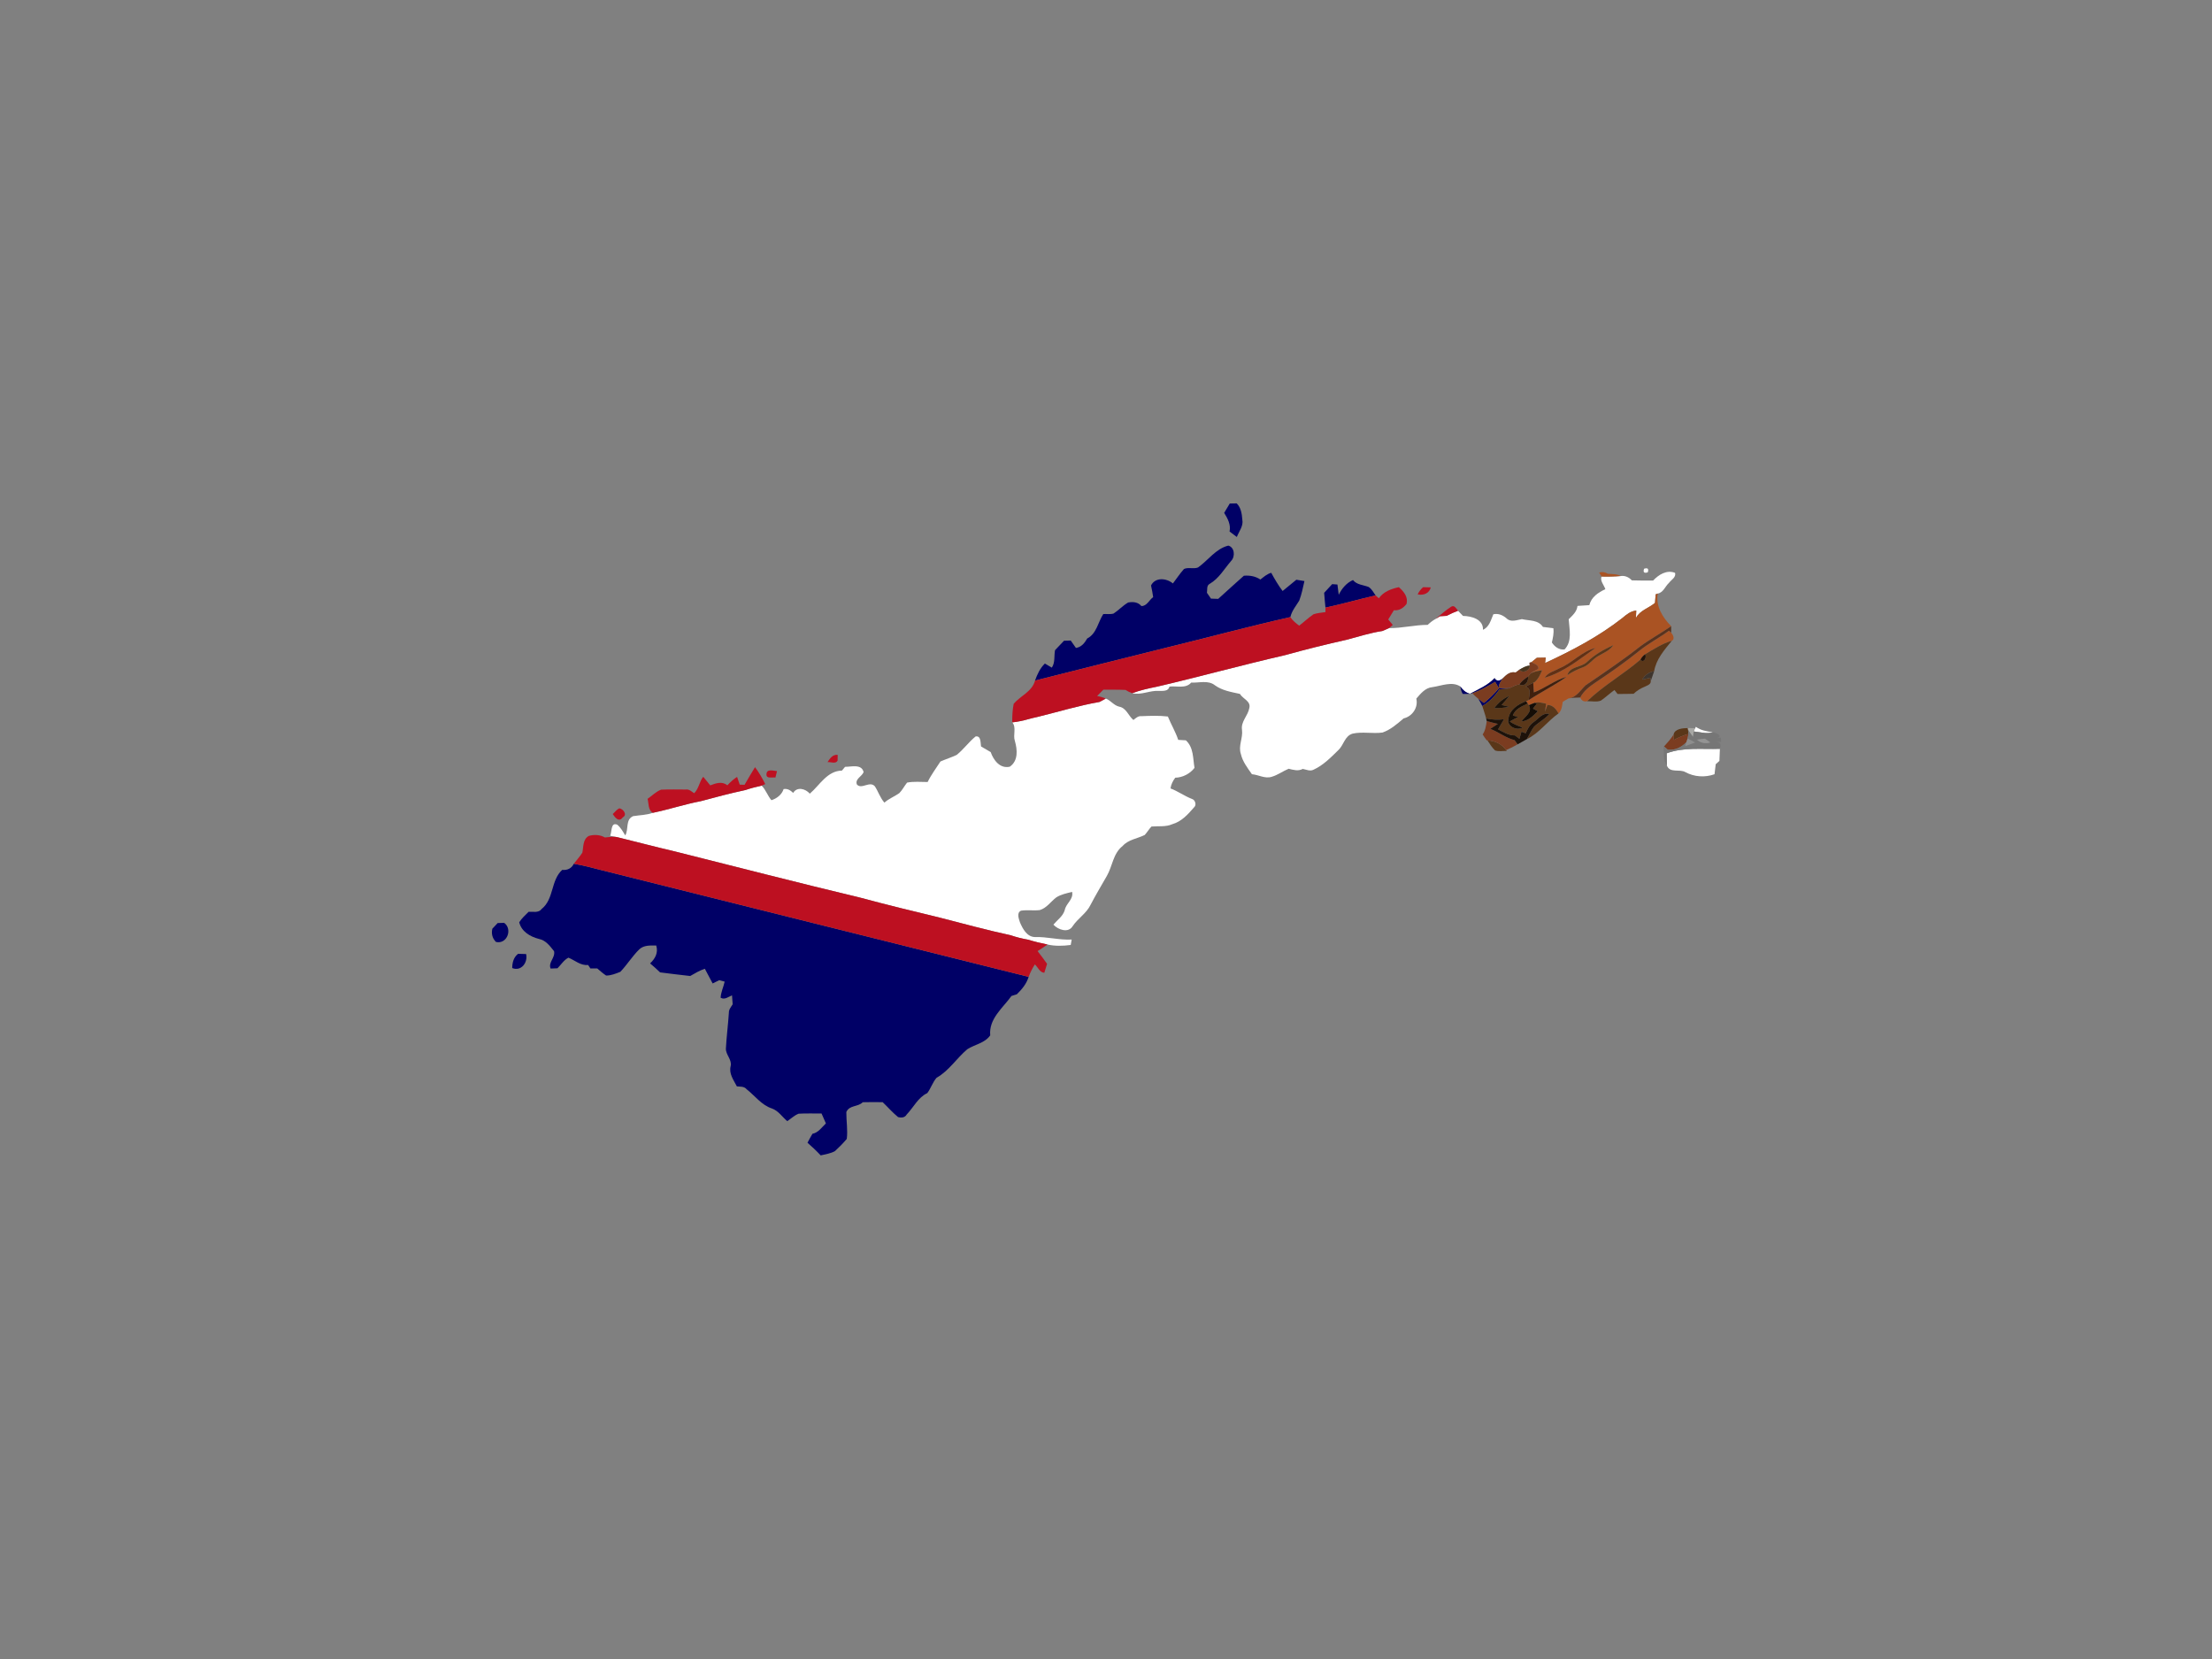 <?xml version="1.0" encoding="UTF-8" ?>
<!DOCTYPE svg PUBLIC "-//W3C//DTD SVG 1.1//EN" "http://www.w3.org/Graphics/SVG/1.1/DTD/svg11.dtd">
<svg width="1000pt" height="750pt" viewBox="0 0 1000 750" version="1.1" xmlns="http://www.w3.org/2000/svg">
<rect x="0" y="0" width="1000" height="750" fill="#808080" stroke="none"/>
<g id="#ffffffff">
<path fill="#ffffff" opacity="1.00" d=" M 743.26 257.11 C 744.90 256.58 745.46 257.13 744.92 258.74 C 743.26 259.26 742.71 258.71 743.26 257.11 Z" />
<path fill="#ffffff" opacity="1.00" d=" M 747.35 262.44 C 749.87 259.80 753.46 257.49 757.24 258.97 C 757.84 260.99 755.53 262.09 754.53 263.49 C 752.78 265.05 752.00 267.86 749.45 268.33 L 748.49 268.69 C 748.41 269.98 748.31 271.27 748.18 272.56 C 745.39 274.92 741.45 275.88 739.59 279.32 L 739.57 279.16 C 739.61 278.37 739.68 276.80 739.72 276.01 C 737.23 276.26 735.31 277.78 733.51 279.34 C 722.83 287.71 710.78 294.06 698.52 299.73 C 698.59 299.12 698.72 297.90 698.79 297.28 C 697.79 297.30 695.78 297.34 694.78 297.36 C 693.97 298.03 693.15 298.70 692.33 299.36 L 691.45 299.58 L 691.53 300.91 C 689.83 300.97 688.39 301.90 686.96 302.70 C 686.54 303.01 685.71 303.64 685.29 303.96 L 684.95 303.98 C 682.68 303.54 680.91 305.10 679.45 306.58 C 678.29 307.78 676.65 308.30 675.68 306.55 C 672.61 309.80 668.45 311.57 664.57 313.62 C 662.66 313.18 661.27 311.89 660.18 310.34 C 656.43 307.90 651.66 310.05 647.62 310.63 C 644.35 310.90 642.27 313.55 640.29 315.83 C 641.23 319.86 638.49 323.87 634.54 324.78 C 631.64 327.26 628.69 329.87 625.03 331.16 C 620.55 331.79 615.95 330.68 611.53 331.65 C 607.90 332.67 607.51 336.80 605.06 339.09 C 601.66 342.41 598.25 345.94 593.86 347.95 C 592.26 348.80 590.54 347.90 588.94 347.61 C 586.86 348.75 584.68 348.03 582.57 347.54 C 579.96 348.62 577.67 350.37 574.95 351.16 C 571.90 352.16 568.98 350.26 565.97 350.01 C 563.96 347.15 561.74 344.30 560.96 340.82 C 559.73 337.22 561.96 333.66 561.49 329.99 C 560.87 326.22 564.17 323.59 564.78 320.14 C 565.64 316.97 561.87 315.99 560.54 313.70 C 556.64 312.84 552.53 312.20 549.24 309.80 C 546.19 307.37 542.06 308.77 538.51 308.59 C 536.06 311.46 531.95 309.99 528.69 310.39 C 528.17 312.63 525.76 312.31 523.99 312.34 C 519.84 312.04 516.02 314.36 511.83 313.39 C 515.45 312.02 519.26 311.20 523.05 310.43 C 542.39 305.93 561.54 300.62 580.89 296.19 C 590.16 293.61 599.52 291.30 608.90 289.19 C 614.22 287.77 619.50 286.09 624.96 285.26 C 625.93 284.80 626.93 284.36 627.95 283.96 C 633.83 284.02 639.54 282.49 645.42 282.49 C 646.50 281.48 647.66 280.55 648.96 279.83 C 649.47 279.52 650.48 278.90 650.99 278.60 C 651.98 278.53 652.98 278.46 653.99 278.41 C 655.65 277.53 657.38 276.76 659.15 276.11 C 659.87 276.90 660.63 277.68 661.40 278.45 C 665.20 278.51 670.64 279.93 670.42 284.71 C 673.27 283.47 674.00 280.30 675.11 277.70 C 677.38 277.20 679.41 278.10 681.11 279.57 C 683.04 281.47 685.75 280.28 688.02 279.89 C 691.37 280.69 695.39 280.15 697.53 283.42 C 699.09 283.62 700.65 283.81 702.24 284.00 C 702.55 286.20 702.05 288.33 701.57 290.46 C 702.85 292.42 704.84 293.88 707.30 293.60 C 710.87 289.89 709.48 284.54 709.18 279.95 C 710.91 278.23 712.88 276.53 713.15 273.92 C 714.92 273.79 716.71 273.67 718.50 273.57 C 719.40 269.92 722.53 267.84 725.74 266.35 C 725.17 264.54 723.20 262.51 724.06 260.64 C 726.96 260.73 729.86 260.65 732.76 260.41 C 734.66 260.15 736.44 260.97 737.72 262.37 C 740.92 262.47 744.13 262.48 747.35 262.44 Z" />
<path fill="#ffffff" opacity="1.00" d=" M 497.08 317.33 C 497.79 316.95 499.21 316.18 499.92 315.80 C 502.13 316.67 503.56 318.91 505.98 319.47 C 509.22 320.07 510.09 323.58 512.39 325.49 C 513.45 324.68 514.52 323.59 516.00 323.77 C 519.98 323.61 523.99 323.44 527.97 323.92 C 529.42 327.49 531.43 330.81 532.65 334.48 C 533.80 334.55 534.96 334.62 536.12 334.69 C 539.65 337.95 539.27 342.80 540.01 347.14 C 538.04 349.74 534.67 351.53 531.31 351.58 C 530.23 353.02 529.41 354.63 529.16 356.43 C 532.53 357.69 535.46 359.87 538.82 361.17 C 540.29 361.54 541.07 363.91 539.84 364.94 C 537.12 368.09 534.18 371.41 530.02 372.58 C 527.02 373.93 523.71 373.37 520.55 373.66 C 519.42 374.84 518.61 376.27 517.51 377.47 C 514.17 379.15 510.06 379.53 507.47 382.50 C 503.19 385.84 502.93 391.63 500.35 396.05 C 497.89 400.35 495.35 404.59 493.06 408.98 C 491.20 412.91 487.27 415.17 484.91 418.73 C 482.95 421.96 478.29 420.31 476.22 418.01 C 477.99 415.89 480.55 414.21 481.35 411.44 C 481.92 408.35 485.39 406.65 484.68 403.20 C 482.21 403.83 479.62 404.32 477.46 405.74 C 475.00 407.64 473.17 410.50 470.06 411.43 C 467.24 411.77 464.38 411.26 461.58 411.70 C 459.49 412.64 460.59 415.36 461.11 417.00 C 462.35 419.87 464.21 423.47 467.77 423.62 C 473.39 423.43 478.86 425.05 484.49 424.75 C 484.38 425.37 484.16 426.59 484.05 427.20 C 480.57 427.66 476.99 427.78 473.55 426.99 C 470.61 426.41 467.70 425.70 464.84 424.82 C 462.15 424.37 459.50 423.69 456.92 422.82 C 446.18 420.49 435.56 417.60 424.92 414.86 C 412.88 411.97 400.85 409.03 388.89 405.81 C 360.83 399.09 332.86 391.90 304.87 384.86 C 296.34 382.88 287.86 380.62 279.35 378.54 C 278.17 378.29 277.00 378.05 275.82 377.82 C 276.74 376.07 275.99 371.59 279.02 372.81 C 280.63 374.10 281.60 375.95 282.67 377.68 C 284.31 374.86 282.65 370.58 286.20 368.97 C 289.18 368.48 292.25 368.50 295.12 367.46 C 302.43 365.94 309.54 363.58 316.87 362.18 C 323.53 360.37 330.20 358.61 336.95 357.17 C 339.36 356.35 341.83 355.73 344.32 355.17 C 346.19 356.99 347.01 359.75 348.75 361.76 C 351.24 360.94 353.40 359.28 354.26 356.73 C 355.97 356.39 357.40 357.30 358.57 358.45 C 360.38 355.50 364.17 356.57 366.10 358.80 C 370.63 354.92 373.92 348.51 380.63 348.36 C 380.99 347.94 381.69 347.09 382.04 346.67 C 384.84 346.68 389.52 345.25 390.42 349.05 C 389.65 351.08 386.48 352.08 387.36 354.60 C 389.40 357.12 393.18 352.84 395.51 355.48 C 397.06 357.87 397.91 360.68 399.82 362.85 C 401.83 361.05 404.38 360.10 406.56 358.56 C 407.95 357.15 408.83 355.34 410.07 353.80 C 413.13 353.19 416.27 353.54 419.37 353.53 C 420.97 350.23 423.20 347.32 425.16 344.25 C 427.57 343.19 430.11 342.42 432.48 341.29 C 435.61 338.80 437.94 335.45 441.05 332.93 C 443.59 332.51 443.21 335.84 443.51 337.46 C 444.96 338.29 446.43 339.12 447.87 340.00 C 449.17 343.70 452.06 347.60 456.51 346.61 C 460.38 343.94 459.95 338.95 458.80 334.95 C 457.86 332.26 459.63 328.85 457.62 326.57 C 460.08 326.32 462.50 325.79 464.87 325.12 C 466.20 324.74 467.54 324.44 468.89 324.14 C 478.27 321.85 487.57 318.98 497.08 317.33 Z" />
<path fill="#ffffff" opacity="1.00" d=" M 766.35 329.19 L 766.67 328.58 C 768.90 330.23 771.67 330.62 774.34 331.06 C 771.47 331.93 768.56 330.92 765.69 330.68 C 765.87 330.17 766.09 329.67 766.35 329.19 Z" />
<path fill="#ffffff" opacity="1.00" d=" M 753.48 340.55 C 761.21 337.67 769.48 338.82 777.53 338.52 C 777.46 340.34 777.39 342.17 777.31 344.00 C 776.89 344.37 776.06 345.11 775.64 345.48 C 775.45 346.99 775.27 348.50 775.10 350.02 C 770.77 351.55 765.96 351.26 761.91 349.05 C 759.25 347.54 754.96 349.63 753.56 346.09 C 753.50 344.24 753.50 342.39 753.48 340.55 Z" />
</g>
<g id="#f3f3f3ff">
</g>
<g id="#fafafaff">
</g>
<g id="#f5f5f5ff">
</g>
<g id="#efefefff">
</g>
<g id="#fefefeff">
</g>
<g id="#000066ff">
<path fill="#000066" opacity="1.00" d=" M 553.42 231.86 C 554.26 230.45 555.09 229.03 555.95 227.63 C 556.73 227.61 558.30 227.59 559.09 227.57 C 561.03 229.52 561.43 232.26 561.62 234.88 C 562.22 237.78 560.12 240.20 559.15 242.76 C 558.03 241.93 556.95 241.11 555.86 240.28 C 556.51 237.15 555.00 234.40 553.42 231.86 Z" />
<path fill="#000066" opacity="1.00" d=" M 541.62 256.53 C 546.21 253.29 549.59 248.10 555.28 246.66 C 558.13 247.36 558.50 251.58 556.61 253.54 C 553.50 257.11 551.12 261.47 546.92 263.92 C 545.35 264.68 545.88 266.60 545.63 267.98 C 546.24 268.85 546.84 269.73 547.45 270.62 C 548.53 270.66 549.62 270.70 550.72 270.74 C 554.58 267.26 558.42 263.74 562.32 260.28 C 564.97 260.04 567.56 260.50 569.80 261.99 C 571.32 260.81 572.79 259.47 574.70 258.95 C 576.25 261.79 577.88 264.60 579.84 267.18 C 581.90 265.47 583.98 263.79 586.05 262.09 C 587.26 262.29 588.48 262.48 589.71 262.68 C 589.03 265.66 588.45 268.68 587.35 271.54 C 585.87 273.95 583.99 276.16 583.34 278.98 C 564.48 283.22 545.81 288.29 527.02 292.86 C 507.32 297.80 487.60 302.66 467.92 307.67 C 468.92 304.85 470.18 302.08 472.37 299.97 C 473.41 300.57 474.45 301.19 475.49 301.82 C 477.10 299.54 476.45 296.53 476.96 293.93 C 478.33 292.53 479.69 291.11 481.01 289.67 C 481.77 289.65 483.29 289.59 484.05 289.57 C 484.83 290.68 485.62 291.79 486.41 292.92 C 488.88 292.56 490.35 290.67 491.51 288.64 C 495.76 286.48 496.38 281.30 498.77 277.60 C 500.30 277.50 501.92 277.82 503.43 277.37 C 505.74 275.87 507.61 273.76 510.01 272.38 C 512.18 271.97 514.50 272.16 515.99 273.98 C 518.44 274.07 519.55 271.22 521.32 269.93 C 521.06 268.17 520.75 266.41 520.36 264.68 C 522.30 260.83 527.35 261.34 530.25 263.76 C 531.93 261.59 533.42 259.27 535.26 257.22 C 537.23 256.32 539.62 257.35 541.62 256.53 Z" />
<path fill="#000066" opacity="1.00" d=" M 605.21 268.90 C 606.62 266.03 608.69 263.55 611.66 262.22 C 613.37 264.40 616.31 264.41 618.71 265.35 C 620.14 266.23 620.91 267.84 621.87 269.18 C 614.29 270.91 606.82 273.08 599.21 274.69 C 598.97 272.46 598.81 270.23 598.62 268.01 C 599.83 266.71 601.04 265.40 602.24 264.08 C 602.83 264.13 604.03 264.21 604.63 264.25 C 604.82 265.80 605.01 267.35 605.21 268.90 Z" />
<path fill="#000066" opacity="1.00" d=" M 739.57 279.16 L 739.59 279.32 C 739.58 279.32 739.56 279.33 739.55 279.33 L 739.57 279.16 Z" />
<path fill="#000066" opacity="1.00" d=" M 664.57 313.62 C 668.45 311.57 672.61 309.80 675.68 306.55 C 676.65 308.30 678.29 307.78 679.45 306.58 C 678.56 307.92 677.44 309.30 677.61 311.01 C 679.30 311.18 681.03 311.17 682.73 310.96 L 682.20 311.20 C 680.76 311.41 679.30 311.51 677.86 311.64 C 675.82 314.67 673.31 317.36 670.13 319.20 C 669.58 318.04 668.96 316.94 668.27 315.87 C 669.12 316.53 669.98 317.17 670.86 317.80 C 673.30 315.78 675.62 313.60 677.62 311.13 C 677.19 310.41 676.35 308.97 675.92 308.25 C 672.59 310.19 669.26 312.21 665.58 313.41 C 664.19 313.89 662.70 313.64 661.29 313.71 C 660.65 312.67 660.38 311.51 660.18 310.34 C 661.27 311.89 662.66 313.18 664.57 313.62 Z" />
<path fill="#000066" opacity="1.00" d=" M 259.40 390.50 C 263.64 391.18 267.77 392.32 271.92 393.38 C 336.30 409.43 400.64 425.60 465.03 441.61 C 464.07 444.76 461.99 447.26 459.67 449.51 C 459.07 449.70 457.86 450.07 457.26 450.26 C 453.33 455.73 446.95 460.56 447.66 468.06 C 445.21 471.59 440.72 472.14 437.32 474.32 C 432.47 478.39 429.01 484.10 423.41 487.23 C 421.62 489.28 420.84 492.00 419.21 494.17 C 415.01 496.14 413.00 500.63 409.89 503.85 C 409.12 505.29 407.39 505.43 405.98 504.99 C 403.48 502.95 401.37 500.49 399.04 498.27 C 396.04 498.23 393.03 498.20 390.03 498.29 C 387.87 500.52 384.03 499.48 382.61 502.72 C 382.57 506.76 383.32 510.88 382.81 514.88 C 381.16 516.84 379.35 518.67 377.46 520.40 C 375.48 521.49 373.19 521.81 371.02 522.33 C 369.13 520.31 367.12 518.42 365.05 516.61 C 365.76 515.23 366.50 513.88 367.30 512.56 C 369.99 512.03 371.51 509.63 373.37 507.87 C 372.71 506.37 372.05 504.87 371.40 503.38 C 367.96 503.45 364.51 503.26 361.07 503.48 C 359.13 504.18 357.62 505.73 355.91 506.85 C 353.62 504.94 351.89 502.16 349.00 501.13 C 344.28 499.60 341.28 495.36 337.51 492.40 C 336.43 491.07 334.63 491.29 333.12 491.12 C 331.65 488.25 329.43 485.39 330.32 481.97 C 330.98 479.05 328.11 476.90 328.16 474.08 C 328.44 468.67 329.16 463.29 329.51 457.88 C 329.44 456.37 330.49 455.23 331.22 454.03 C 331.12 452.67 331.03 451.32 330.93 449.98 C 329.29 450.63 327.60 452.13 325.78 451.05 C 325.91 448.54 327.07 446.21 327.61 443.78 C 327.00 443.61 325.77 443.28 325.16 443.12 C 324.17 443.61 323.17 444.11 322.17 444.60 C 321.01 442.37 319.81 440.18 318.65 437.96 C 316.29 438.73 314.16 440.00 312.03 441.23 C 307.48 440.69 302.94 440.21 298.41 439.59 C 296.95 438.18 295.44 436.83 293.90 435.53 C 296.21 433.37 297.68 430.67 296.66 427.43 C 294.02 427.44 291.12 427.22 289.03 429.15 C 285.86 432.26 283.51 436.12 280.45 439.34 C 278.41 440.14 276.23 441.06 274.01 441.02 C 272.58 440.07 271.31 438.92 270.01 437.82 C 269.23 437.82 267.69 437.81 266.91 437.81 C 266.65 437.42 266.13 436.64 265.87 436.25 C 262.44 436.59 259.93 434.14 256.98 432.94 C 254.92 433.99 253.64 436.13 252.02 437.74 C 251.24 437.77 249.69 437.83 248.91 437.86 C 247.77 435.01 251.11 432.99 250.48 430.01 C 248.62 427.68 246.77 425.10 243.65 424.47 C 239.71 423.46 235.75 421.18 234.73 416.94 C 235.86 415.13 237.48 413.72 238.96 412.22 C 240.97 412.07 243.51 412.84 244.89 410.90 C 250.49 406.46 248.96 397.92 254.18 393.25 C 256.44 393.51 258.40 392.60 259.40 390.50 Z" />
<path fill="#000066" opacity="1.00" d=" M 222.58 419.85 C 223.38 418.99 224.19 418.14 224.99 417.29 C 225.73 417.27 227.19 417.22 227.92 417.20 C 231.86 420.06 229.19 427.03 224.21 425.83 C 222.58 424.19 222.05 422.08 222.58 419.85 Z" />
<path fill="#000066" opacity="1.00" d=" M 234.22 431.20 C 235.43 431.23 236.63 431.26 237.84 431.30 C 238.74 435.09 235.65 439.29 231.56 437.63 C 231.59 435.18 232.18 432.76 234.22 431.20 Z" />
</g>
<g id="#aa5323ff">
<path fill="#aa5323" opacity="1.00" d=" M 722.95 258.84 C 724.31 258.41 725.65 258.62 726.86 259.39 C 728.84 259.56 730.94 259.43 732.76 260.41 C 729.86 260.65 726.96 260.73 724.06 260.64 C 723.78 260.19 723.23 259.29 722.95 258.84 Z" />
<path fill="#aa5323" opacity="1.00" d=" M 748.49 268.69 L 749.45 268.33 C 748.46 274.11 751.64 279.15 755.50 283.09 C 750.90 286.29 745.94 288.95 741.44 292.29 C 733.53 298.51 725.17 304.12 716.87 309.78 C 714.43 312.04 712.75 315.28 709.10 315.75 C 708.20 316.23 707.32 316.75 706.48 317.31 C 706.16 319.16 706.04 321.18 704.57 322.53 C 703.49 320.57 702.03 318.73 699.57 318.68 C 699.29 319.46 698.73 321.01 698.45 321.79 C 698.62 320.57 698.79 319.35 698.97 318.13 C 697.29 317.82 695.58 317.20 693.89 317.72 C 692.96 318.04 692.05 318.40 691.16 318.79 C 691.03 318.60 690.78 318.23 690.66 318.05 L 689.89 317.02 C 690.20 316.88 690.81 316.61 691.12 316.48 C 696.69 312.82 702.71 309.86 708.14 306.00 C 702.84 307.51 698.54 311.15 693.40 313.03 C 693.31 311.57 693.22 310.11 693.15 308.66 L 693.82 308.32 C 695.45 306.93 696.32 304.96 697.14 303.03 C 695.34 303.31 693.52 303.54 691.95 304.50 C 692.16 304.32 692.58 303.96 692.79 303.78 C 693.44 303.44 694.75 302.75 695.40 302.41 C 695.80 300.45 693.51 300.19 692.33 299.36 C 693.15 298.70 693.97 298.03 694.78 297.36 C 695.78 297.34 697.79 297.30 698.79 297.28 C 698.72 297.90 698.59 299.12 698.52 299.73 C 710.78 294.06 722.83 287.71 733.51 279.34 C 735.31 277.78 737.23 276.26 739.72 276.01 C 739.68 276.80 739.61 278.37 739.57 279.16 L 739.55 279.33 C 739.56 279.33 739.58 279.32 739.59 279.32 C 741.45 275.88 745.39 274.92 748.18 272.56 C 748.31 271.27 748.41 269.98 748.49 268.69 M 717.43 299.29 C 714.83 301.84 709.73 301.15 708.60 305.18 C 710.80 303.73 713.16 302.54 715.64 301.65 C 718.40 300.62 720.01 297.94 722.55 296.56 C 724.94 295.14 727.75 294.10 729.33 291.66 C 725.05 293.63 720.84 295.99 717.43 299.29 M 704.99 302.13 C 702.72 303.43 699.77 303.99 698.36 306.38 C 706.95 303.87 714.05 298.02 721.24 292.94 C 715.01 294.50 710.81 299.75 704.99 302.13 Z" />
<path fill="#aa5323" opacity="1.00" d=" M 754.52 285.11 C 754.77 285.33 755.26 285.78 755.50 286.00 C 756.30 286.92 757.33 288.95 755.79 289.69 C 751.42 290.95 747.60 293.50 743.72 295.78 C 742.83 296.42 742.13 297.22 741.61 298.20 C 733.90 304.87 724.88 309.90 717.52 317.01 C 716.06 317.36 715.02 316.80 714.40 315.33 C 715.93 312.30 718.72 310.26 721.46 308.40 C 728.21 303.93 734.83 299.25 741.14 294.18 C 745.35 290.79 750.18 288.31 754.52 285.11 Z" />
</g>
<g id="#bd1021ff">
<path fill="#bd1021" opacity="1.00" d=" M 643.34 265.45 C 644.49 265.48 645.66 265.51 646.83 265.54 C 646.15 268.29 643.49 269.27 640.90 268.71 C 641.44 267.44 642.34 266.40 643.34 265.45 Z" />
<path fill="#bd1021" opacity="1.00" d=" M 623.34 270.47 C 625.47 267.43 628.92 266.23 632.39 265.44 C 634.62 267.43 636.69 269.85 635.85 273.07 C 634.41 274.86 632.57 276.16 630.15 275.87 C 629.29 277.26 628.44 278.66 627.59 280.05 C 628.10 280.67 629.13 281.91 629.64 282.53 C 629.22 282.88 628.37 283.60 627.95 283.96 C 626.93 284.36 625.93 284.80 624.96 285.26 C 619.50 286.09 614.22 287.77 608.90 289.19 C 599.52 291.30 590.16 293.61 580.89 296.19 C 561.54 300.62 542.39 305.93 523.05 310.43 C 519.26 311.20 515.45 312.02 511.83 313.39 C 510.77 313.00 509.78 312.51 508.85 311.91 C 505.51 311.74 502.16 311.82 498.82 311.78 C 497.88 312.73 496.94 313.69 495.99 314.63 C 497.34 314.88 498.65 315.27 499.92 315.80 C 499.21 316.18 497.79 316.95 497.08 317.33 C 487.57 318.98 478.27 321.85 468.89 324.14 C 467.54 324.44 466.20 324.74 464.87 325.12 C 462.50 325.79 460.08 326.32 457.62 326.57 C 457.59 323.76 457.70 320.92 458.27 318.16 C 461.35 314.53 466.61 312.67 467.92 307.67 C 487.60 302.66 507.32 297.80 527.02 292.86 C 545.81 288.29 564.48 283.22 583.34 278.98 C 584.37 280.54 585.83 281.74 587.34 282.84 C 589.53 281.17 591.52 279.26 593.79 277.70 C 595.53 277.11 597.39 277.00 599.21 276.71 C 599.21 276.20 599.21 275.19 599.21 274.69 C 606.82 273.08 614.29 270.91 621.87 269.18 C 622.24 269.50 622.97 270.15 623.34 270.47 Z" />
<path fill="#bd1021" opacity="1.00" d=" M 648.96 279.83 C 651.30 277.95 653.51 275.89 656.05 274.28 C 657.55 273.36 658.37 275.21 659.15 276.11 C 657.38 276.76 655.65 277.53 653.99 278.41 C 652.98 278.46 651.98 278.53 650.99 278.60 C 650.48 278.90 649.47 279.52 648.96 279.83 Z" />
<path fill="#bd1021" opacity="1.00" d=" M 374.12 344.53 C 375.19 342.86 376.43 341.03 378.69 341.25 C 378.69 341.90 378.67 343.19 378.66 343.84 C 377.81 345.53 375.57 344.38 374.12 344.53 Z" />
<path fill="#bd1021" opacity="1.00" d=" M 341.33 346.82 C 343.14 349.20 344.60 351.81 345.96 354.47 C 345.55 354.65 344.73 355.00 344.32 355.17 C 341.83 355.73 339.36 356.35 336.95 357.17 C 330.20 358.61 323.53 360.37 316.87 362.18 C 309.54 363.58 302.43 365.94 295.12 367.46 C 292.96 366.21 293.29 363.24 292.76 361.12 C 294.80 359.75 296.55 357.85 298.88 356.99 C 302.61 356.82 306.34 356.92 310.07 356.93 C 311.57 356.69 312.67 357.88 313.82 358.60 C 315.94 356.53 316.14 353.39 317.92 351.16 C 318.98 352.45 320.04 353.74 321.09 355.05 C 323.66 354.07 326.43 353.08 328.81 355.02 C 330.14 353.60 331.59 352.27 333.22 351.20 C 333.62 352.37 334.02 353.54 334.42 354.73 C 334.96 354.74 336.06 354.77 336.60 354.79 C 338.11 352.09 339.74 349.47 341.33 346.82 Z" />
<path fill="#bd1021" opacity="1.00" d=" M 346.51 350.01 C 346.56 347.44 349.63 348.45 351.27 348.61 C 351.09 349.34 350.73 350.79 350.55 351.51 C 349.18 351.27 346.35 352.24 346.51 350.01 Z" />
<path fill="#bd1021" opacity="1.00" d=" M 277.01 368.02 C 277.98 367.15 278.76 365.99 279.96 365.42 C 281.70 365.62 283.79 368.32 281.53 369.53 C 279.85 371.89 278.06 369.64 277.01 368.02 Z" />
<path fill="#bd1021" opacity="1.00" d=" M 266.14 377.92 C 268.52 377.21 271.26 377.33 273.46 378.60 C 275.42 378.46 277.39 378.02 279.35 378.54 C 287.86 380.62 296.34 382.88 304.87 384.86 C 332.86 391.90 360.83 399.09 388.89 405.81 C 400.85 409.03 412.88 411.97 424.92 414.86 C 435.56 417.60 446.18 420.49 456.92 422.82 C 459.50 423.69 462.15 424.37 464.84 424.82 C 467.70 425.70 470.61 426.41 473.55 426.99 C 472.07 428.01 470.59 429.04 469.06 429.97 C 470.54 431.85 471.98 433.76 473.36 435.73 C 472.92 437.07 472.51 438.42 472.11 439.78 C 470.00 439.62 469.21 437.24 467.85 435.98 C 466.69 437.74 465.77 439.64 465.03 441.61 C 400.64 425.60 336.30 409.43 271.92 393.38 C 267.77 392.32 263.64 391.18 259.40 390.50 C 260.68 388.82 262.12 387.27 263.26 385.49 C 263.83 382.83 263.40 379.51 266.14 377.92 Z" />
</g>
<g id="#59331eff">
<path fill="#59331e" opacity="1.00" d=" M 755.50 283.09 C 755.50 284.06 755.50 285.02 755.50 286.00 C 755.26 285.78 754.77 285.33 754.52 285.11 C 750.18 288.31 745.35 290.79 741.14 294.18 C 734.83 299.25 728.21 303.93 721.46 308.40 C 718.72 310.26 715.93 312.30 714.40 315.33 C 712.62 315.37 710.84 315.42 709.10 315.75 C 712.75 315.28 714.43 312.04 716.87 309.78 C 725.17 304.12 733.53 298.51 741.44 292.29 C 745.94 288.95 750.90 286.29 755.50 283.09 Z" />
</g>
<g id="#5a3719ff">
<path fill="#5a3719" opacity="1.00" d=" M 743.72 295.78 C 747.60 293.50 751.42 290.95 755.79 289.69 C 752.41 293.85 748.73 297.96 747.81 303.45 C 745.47 303.87 743.61 305.20 742.40 307.23 C 743.62 306.95 744.84 306.67 746.08 306.39 C 746.12 306.69 746.19 307.30 746.23 307.61 C 746.63 309.43 744.62 309.86 743.46 310.49 C 741.62 311.22 739.95 312.28 738.52 313.64 C 736.10 313.72 733.68 313.73 731.27 313.73 C 730.92 313.29 730.21 312.39 729.86 311.94 C 727.76 313.46 725.86 315.23 723.75 316.72 C 721.80 317.51 719.56 316.92 717.52 317.01 C 724.88 309.90 733.90 304.87 741.61 298.20 C 743.07 300.05 744.61 297.17 743.72 295.78 Z" />
<path fill="#5a3719" opacity="1.00" d=" M 717.43 299.29 C 720.84 295.99 725.05 293.63 729.33 291.66 C 727.75 294.10 724.94 295.14 722.55 296.56 C 720.01 297.94 718.40 300.62 715.64 301.65 C 713.16 302.54 710.80 303.73 708.60 305.18 C 709.73 301.15 714.83 301.84 717.43 299.29 Z" />
<path fill="#5a3719" opacity="1.00" d=" M 691.95 304.50 C 693.52 303.54 695.34 303.31 697.14 303.03 C 696.32 304.96 695.45 306.93 693.82 308.32 L 693.15 308.66 C 691.95 309.22 690.78 309.80 689.61 310.39 C 692.61 311.23 691.18 314.32 691.12 316.48 C 690.81 316.61 690.20 316.88 689.89 317.02 C 686.27 318.34 682.42 320.85 681.91 325.01 C 681.09 328.42 685.68 330.42 688.30 328.95 C 686.31 328.16 684.30 327.39 682.53 326.17 C 683.77 325.45 685.04 324.78 686.32 324.12 C 685.72 323.96 684.52 323.64 683.93 323.47 C 684.96 320.46 688.05 319.35 690.66 318.05 C 690.78 318.23 691.03 318.60 691.16 318.79 C 692.98 321.90 689.39 323.89 687.85 326.12 C 690.99 325.94 693.11 323.56 695.23 321.53 C 694.68 321.24 693.58 320.66 693.04 320.37 C 693.54 319.58 694.12 318.84 694.76 318.15 C 694.54 318.04 694.10 317.82 693.89 317.72 C 695.58 317.20 697.29 317.82 698.97 318.13 C 698.79 319.35 698.62 320.57 698.45 321.79 C 698.73 321.01 699.29 319.46 699.57 318.68 C 702.03 318.73 703.49 320.57 704.57 322.53 C 699.52 326.06 695.86 331.44 690.25 334.14 C 691.39 332.27 692.21 330.19 693.58 328.46 C 695.75 326.45 698.46 325.07 700.42 322.81 C 697.43 322.02 695.63 324.82 693.49 326.32 C 691.61 327.53 690.57 329.49 689.76 331.50 C 689.27 331.33 688.30 330.98 687.81 330.80 C 687.53 331.88 687.22 332.95 686.90 334.02 C 686.21 333.49 685.53 332.96 684.85 332.45 C 682.04 332.54 679.65 330.93 677.25 329.71 C 678.13 328.18 679.01 326.66 679.93 325.15 C 677.23 325.50 674.51 325.38 671.86 324.80 C 671.38 322.90 670.68 321.06 670.13 319.20 C 673.31 317.36 675.82 314.67 677.86 311.64 C 679.30 311.51 680.76 311.41 682.20 311.20 L 682.73 310.96 C 684.08 310.33 685.41 309.54 686.93 309.42 C 689.30 310.66 691.17 308.11 690.77 305.87 C 691.06 305.53 691.65 304.84 691.95 304.50 M 675.53 320.11 C 677.78 320.19 680.03 319.98 682.25 319.53 C 681.39 319.33 679.69 318.92 678.84 318.72 C 680.05 317.39 681.22 316.04 682.33 314.62 C 679.56 315.73 677.31 317.77 675.53 320.11 Z" />
<path fill="#5a3719" opacity="1.00" d=" M 756.60 332.09 C 757.03 329.45 760.82 329.18 763.02 329.14 L 763.15 329.97 C 763.19 330.43 763.27 331.34 763.30 331.80 C 761.00 332.43 758.79 333.35 756.72 334.52 C 756.69 333.91 756.63 332.70 756.60 332.09 Z" />
<path fill="#5a3719" opacity="1.00" d=" M 672.47 334.74 C 675.80 334.83 678.94 336.34 680.86 339.10 L 681.19 339.49 C 679.43 339.43 677.59 339.84 675.90 339.28 C 674.51 337.97 673.51 336.32 672.47 334.74 Z" />
</g>
<g id="#623014ff">
<path fill="#623014" opacity="1.00" d=" M 704.99 302.13 C 710.81 299.75 715.01 294.50 721.24 292.94 C 714.05 298.02 706.95 303.87 698.36 306.38 C 699.77 303.99 702.72 303.43 704.99 302.13 Z" />
</g>
<g id="#211208ff">
<path fill="#211208" opacity="1.00" d=" M 741.61 298.20 C 742.13 297.22 742.83 296.42 743.72 295.78 C 744.61 297.17 743.07 300.05 741.61 298.20 Z" />
</g>
<g id="#7b3c20ff">
<path fill="#7b3c20" opacity="1.00" d=" M 691.45 299.58 L 692.33 299.36 C 693.51 300.19 695.80 300.45 695.40 302.41 C 694.75 302.75 693.44 303.44 692.79 303.78 C 692.58 303.96 692.16 304.32 691.95 304.50 C 691.65 304.84 691.06 305.53 690.77 305.87 C 689.33 306.87 687.87 307.90 686.93 309.42 C 685.41 309.54 684.08 310.33 682.73 310.96 C 681.03 311.17 679.30 311.18 677.61 311.01 C 677.44 309.30 678.56 307.92 679.45 306.58 C 680.91 305.10 682.68 303.54 684.95 303.98 C 685.04 303.98 685.21 303.97 685.29 303.96 C 685.71 303.64 686.54 303.01 686.96 302.70 C 688.26 304.71 691.74 303.07 691.53 300.91 L 691.45 299.58 Z" />
<path fill="#7b3c20" opacity="1.00" d=" M 665.58 313.41 C 669.26 312.21 672.59 310.19 675.92 308.25 C 676.35 308.97 677.19 310.41 677.62 311.13 C 675.62 313.60 673.30 315.78 670.86 317.80 C 669.98 317.17 669.12 316.53 668.27 315.87 C 667.33 315.09 666.43 314.27 665.58 313.41 Z" />
<path fill="#7b3c20" opacity="1.00" d=" M 672.13 325.96 C 673.77 326.48 675.45 326.86 677.15 327.25 C 676.00 327.99 674.86 328.76 673.73 329.51 C 677.52 330.94 680.74 333.62 684.72 334.61 C 685.06 335.08 685.74 336.02 686.08 336.49 C 684.40 337.48 682.65 338.36 680.86 339.10 C 678.94 336.34 675.80 334.83 672.47 334.74 L 672.13 334.69 C 671.49 333.81 670.81 332.96 670.28 332.03 C 671.54 330.23 671.80 328.06 672.13 325.96 Z" />
<path fill="#7b3c20" opacity="1.00" d=" M 756.60 332.09 C 756.63 332.70 756.69 333.91 756.72 334.52 C 758.79 333.35 761.00 332.43 763.30 331.80 C 763.21 332.32 763.02 333.37 762.93 333.89 C 762.80 334.28 762.55 335.06 762.42 335.45 C 760.24 337.82 757.25 339.31 753.96 338.94 C 753.54 338.57 752.69 337.84 752.27 337.47 C 753.82 335.77 755.36 334.04 756.60 332.09 Z" />
</g>
<g id="#48361fff">
<path fill="#48361f" opacity="1.00" d=" M 686.96 302.70 C 688.39 301.90 689.83 300.97 691.53 300.91 C 691.74 303.07 688.26 304.71 686.96 302.70 Z" />
</g>
<g id="#26130bff">
<path fill="#26130b" opacity="1.00" d=" M 684.95 303.98 L 685.29 303.96 C 685.21 303.97 685.04 303.98 684.95 303.98 Z" />
</g>
<g id="#3f352dff">
<path fill="#3f352d" opacity="1.00" d=" M 742.40 307.23 C 743.61 305.20 745.47 303.87 747.81 303.45 C 747.33 304.95 746.80 306.45 746.27 307.93 L 746.23 307.61 C 746.19 307.30 746.12 306.69 746.08 306.39 C 744.84 306.67 743.62 306.95 742.40 307.23 Z" />
</g>
<g id="#28160bff">
<path fill="#28160b" opacity="1.00" d=" M 686.93 309.42 C 687.87 307.90 689.33 306.87 690.77 305.87 C 691.17 308.11 689.30 310.66 686.93 309.42 Z" />
</g>
<g id="#40200eff">
<path fill="#40200e" opacity="1.00" d=" M 693.40 313.03 C 698.54 311.15 702.84 307.51 708.14 306.00 C 702.71 309.86 696.69 312.82 691.12 316.48 C 691.18 314.32 692.61 311.23 689.61 310.39 C 690.78 309.80 691.95 309.22 693.15 308.66 C 693.22 310.11 693.31 311.57 693.40 313.03 Z" />
</g>
<g id="#1d1208ff">
<path fill="#1d1208" opacity="1.00" d=" M 675.53 320.11 C 677.31 317.77 679.56 315.73 682.33 314.62 C 681.22 316.04 680.05 317.39 678.84 318.72 C 679.69 318.92 681.39 319.33 682.25 319.53 C 680.03 319.98 677.78 320.19 675.53 320.11 Z" />
</g>
<g id="#1a1007ff">
<path fill="#1a1007" opacity="1.00" d=" M 681.91 325.01 C 682.42 320.85 686.27 318.34 689.89 317.02 L 690.66 318.05 C 688.05 319.35 684.96 320.46 683.93 323.47 C 684.52 323.64 685.72 323.96 686.32 324.12 C 685.04 324.78 683.77 325.45 682.53 326.17 C 684.30 327.39 686.31 328.16 688.30 328.95 C 685.68 330.42 681.09 328.42 681.91 325.01 Z" />
</g>
<g id="#150d06ff">
<path fill="#150d06" opacity="1.00" d=" M 691.16 318.79 C 692.05 318.40 692.96 318.04 693.89 317.72 C 694.10 317.82 694.54 318.04 694.76 318.15 C 694.12 318.84 693.54 319.58 693.04 320.37 C 693.58 320.66 694.68 321.24 695.23 321.53 C 693.11 323.56 690.99 325.94 687.85 326.12 C 689.39 323.89 692.98 321.90 691.16 318.79 Z" />
</g>
<g id="#1d120aff">
<path fill="#1d120a" opacity="1.00" d=" M 693.49 326.32 C 695.63 324.82 697.43 322.02 700.42 322.81 C 698.46 325.07 695.75 326.45 693.58 328.46 C 692.21 330.19 691.39 332.27 690.25 334.14 C 688.89 334.99 687.45 335.68 686.08 336.49 C 685.74 336.02 685.06 335.08 684.72 334.61 C 680.74 333.62 677.52 330.94 673.73 329.51 C 674.86 328.76 676.00 327.99 677.15 327.25 C 675.45 326.86 673.77 326.48 672.13 325.96 L 671.86 324.80 C 674.51 325.38 677.23 325.50 679.93 325.15 C 679.01 326.66 678.13 328.18 677.25 329.71 C 679.65 330.93 682.04 332.54 684.85 332.45 C 685.53 332.96 686.21 333.49 686.90 334.02 C 687.22 332.95 687.53 331.88 687.81 330.80 C 688.30 330.98 689.27 331.33 689.76 331.50 C 690.57 329.49 691.61 327.53 693.49 326.32 Z" />
</g>
<g id="#a7a7a4ff">
<path fill="#a7a7a4" opacity="1.00" d=" M 763.02 329.14 C 763.85 329.16 765.52 329.18 766.35 329.19 C 766.09 329.67 765.87 330.17 765.69 330.68 C 765.62 331.32 765.48 332.59 765.40 333.23 C 764.63 332.15 763.85 331.07 763.15 329.97 L 763.02 329.14 Z" />
</g>
<g id="#767676ff">
<path fill="#767676" opacity="1.00" d=" M 763.15 329.97 C 763.85 331.07 764.63 332.15 765.40 333.23 C 765.48 332.59 765.62 331.32 765.69 330.68 C 768.56 330.92 771.47 331.93 774.34 331.06 C 775.90 331.30 779.30 332.81 776.07 333.70 C 776.55 333.64 777.51 333.52 778.00 333.46 L 778.02 335.35 C 777.01 335.40 776.02 335.44 775.03 335.48 C 777.53 335.26 778.37 336.27 777.53 338.52 C 769.48 338.82 761.21 337.67 753.48 340.55 C 753.50 342.39 753.50 344.24 753.56 346.09 C 751.72 343.60 752.34 340.15 752.01 337.24 L 752.27 337.47 C 752.69 337.84 753.54 338.57 753.96 338.94 C 757.25 339.31 760.24 337.82 762.42 335.45 C 762.29 335.90 762.01 336.81 761.87 337.26 C 763.33 336.73 764.81 336.20 766.27 335.65 C 765.15 335.06 764.03 334.48 762.93 333.89 C 763.02 333.37 763.21 332.32 763.30 331.80 C 763.27 331.34 763.19 330.43 763.15 329.97 M 767.17 334.38 C 768.84 335.90 770.99 336.30 773.16 335.64 C 772.56 335.22 771.36 334.37 770.76 333.94 C 769.55 334.07 768.35 334.21 767.17 334.38 Z" />
</g>
<g id="#8d8d8dff">
<path fill="#8d8d8d" opacity="1.00" d=" M 762.93 333.89 C 764.03 334.48 765.15 335.06 766.27 335.65 C 764.81 336.20 763.33 336.73 761.87 337.26 C 762.01 336.81 762.29 335.90 762.42 335.45 C 762.55 335.06 762.80 334.28 762.93 333.89 Z" />
</g>
<g id="#949494ff">
<path fill="#949494" opacity="1.00" d=" M 767.17 334.38 C 768.35 334.21 769.55 334.07 770.76 333.94 C 771.36 334.37 772.56 335.22 773.16 335.64 C 770.99 336.30 768.84 335.90 767.17 334.38 Z" />
</g>
<g id="#eeeeeeff">
</g>
</svg>
